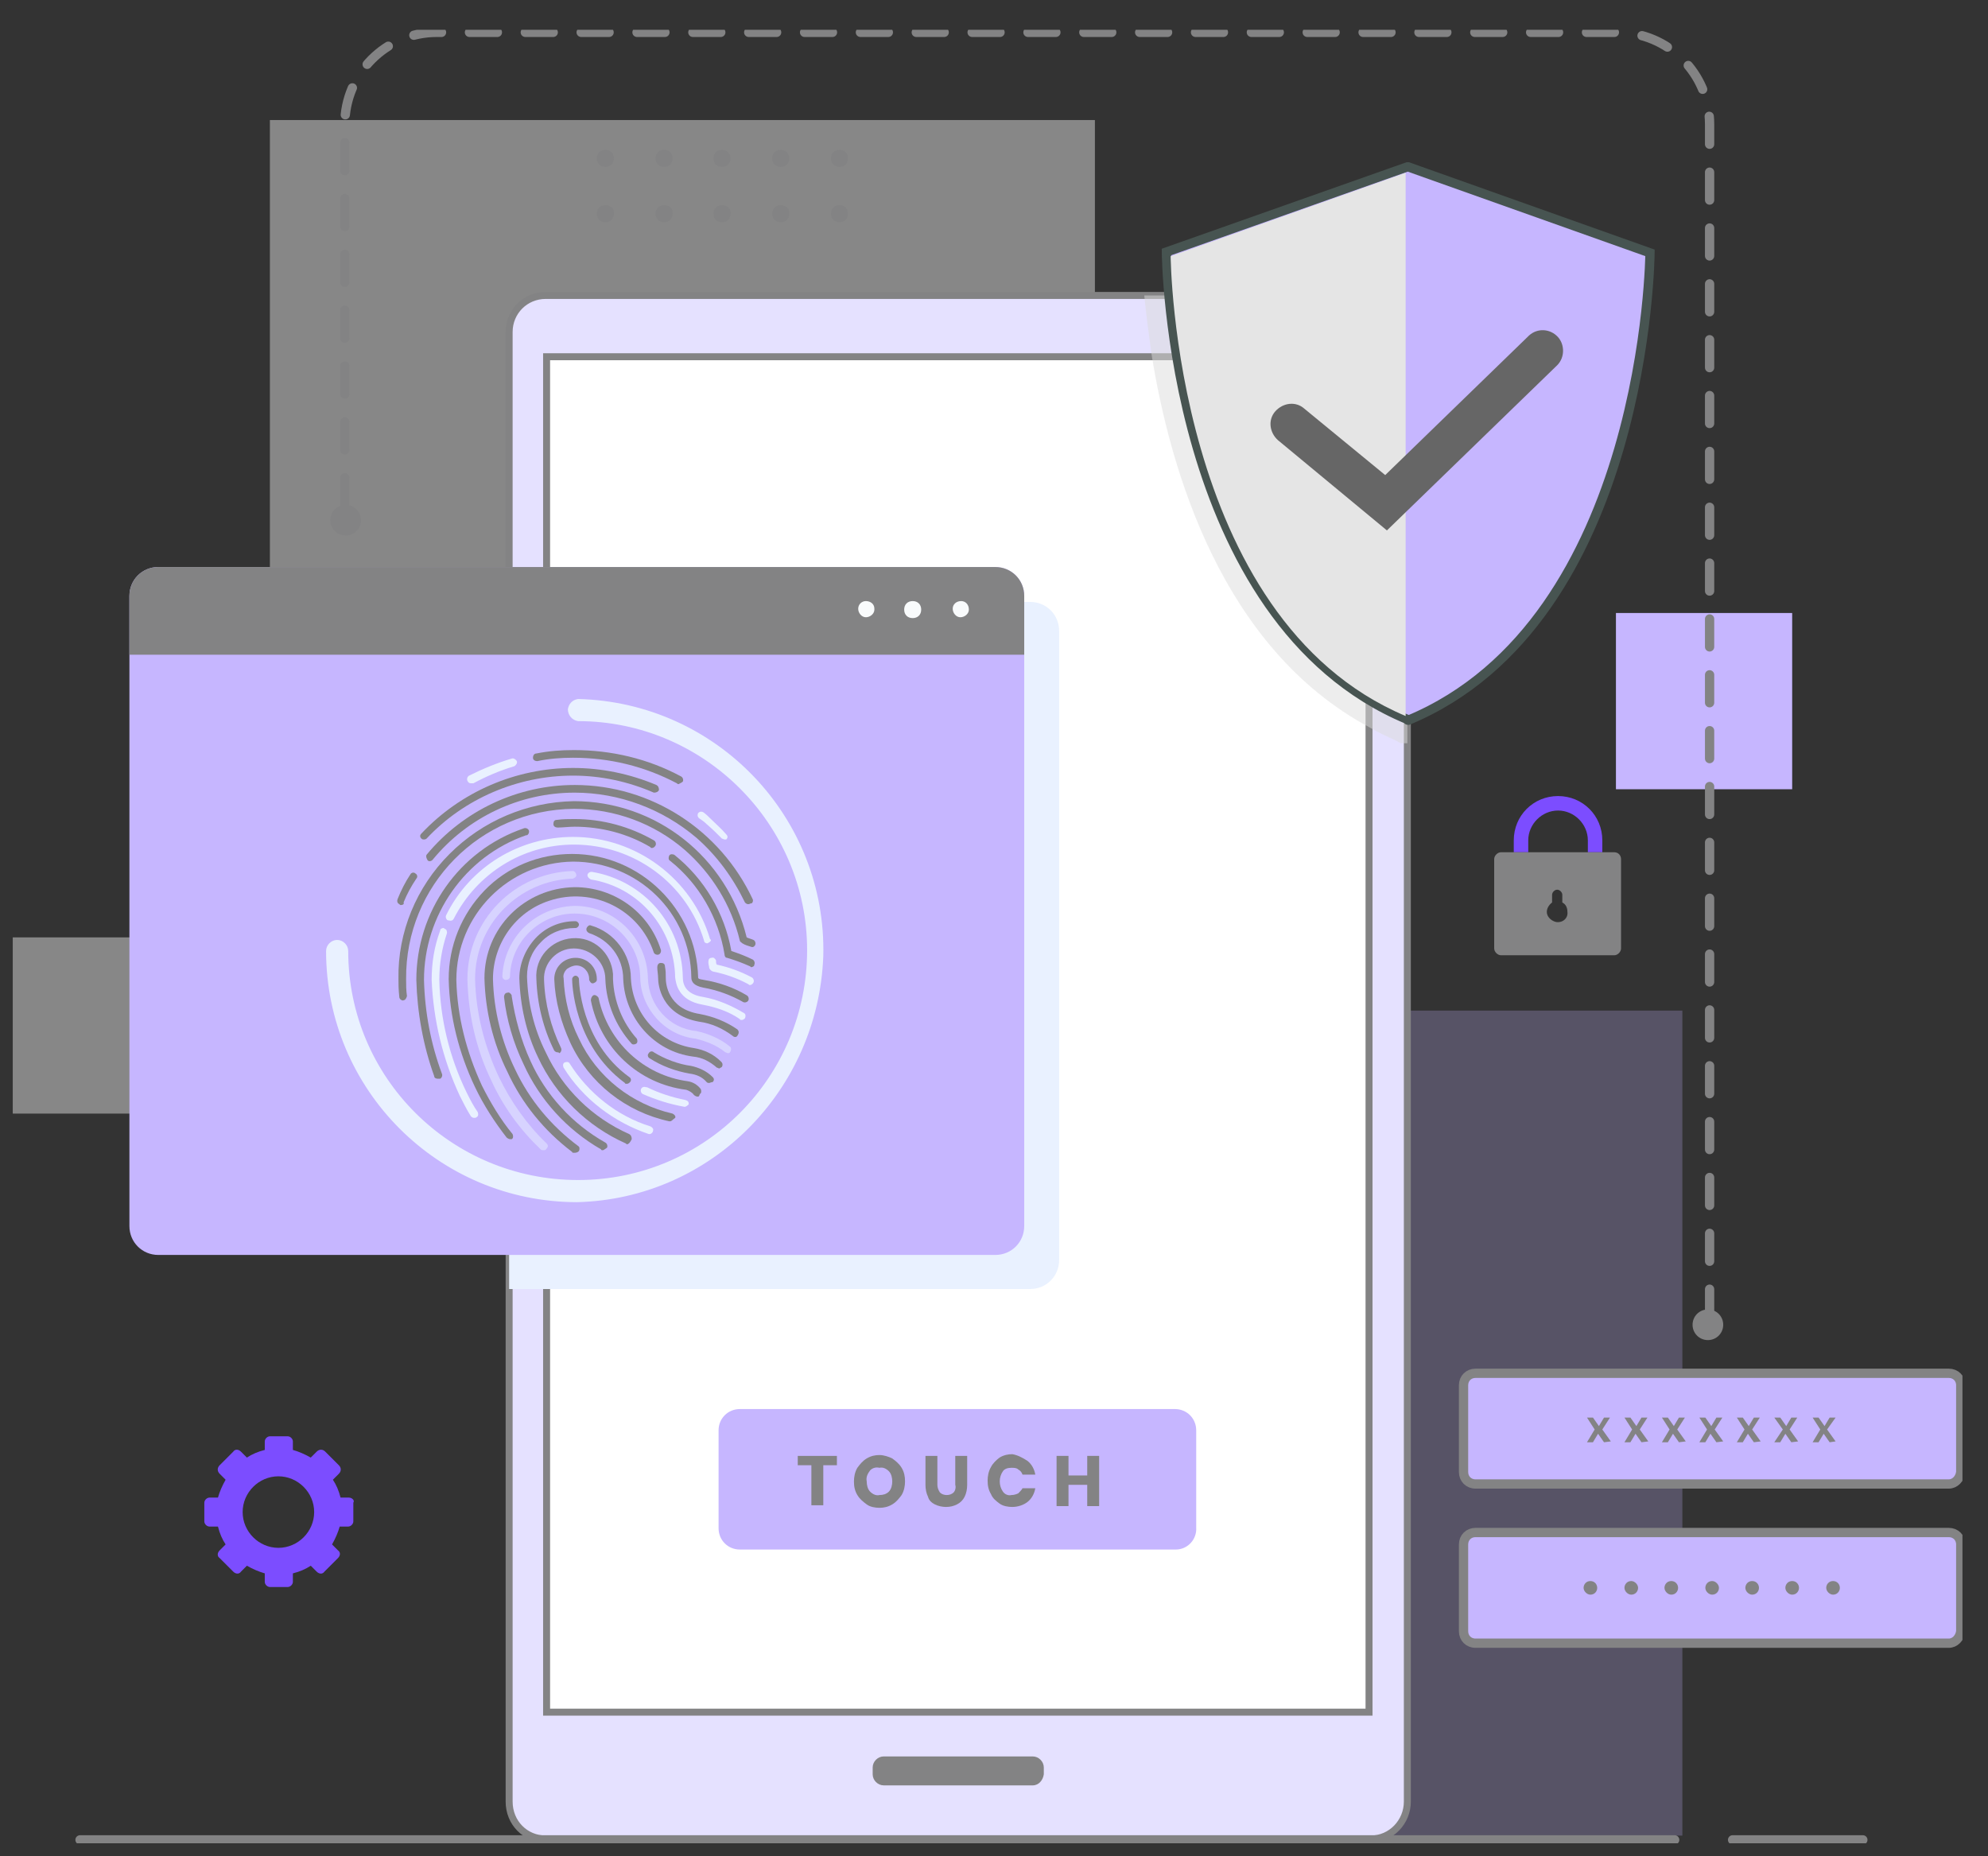 <?xml version="1.0" encoding="utf-8"?>
<!-- Generator: Adobe Illustrator 25.2.0, SVG Export Plug-In . SVG Version: 6.00 Build 0)  -->
<svg version="1.1" id="Layer_1" xmlns="http://www.w3.org/2000/svg" xmlns:xlink="http://www.w3.org/1999/xlink" x="0px" y="0px"
	 viewBox="0 0 233.5 218" style="enable-background:new 0 0 233.5 218;" xml:space="preserve">
<rect x="0" y="0" width="233.5" height="218" fill="#333333" stroke="none"/>
<style type="text/css">
	.st0{clip-path:url(#SVGID_2_);}
	.st1{opacity:0.25;fill:#C6B6FF;enable-background:new    ;}
	.st2{fill:#C6B6FF;}
	.st3{opacity:0.5;fill:#DDDDDD;enable-background:new    ;}
	.st4{fill:#E5E1FF;stroke:#838384;stroke-width:0.82;stroke-miterlimit:10;}
	.st5{fill:#FFFFFF;stroke:#838384;stroke-width:0.82;stroke-miterlimit:10;}
	.st6{fill:#838384;}
	.st7{fill:#7C4DFF;}
	.st8{fill:#C6B6FF;stroke:#838384;stroke-width:1.09;stroke-miterlimit:10;}
	.st9{fill:#E9F1FF;}
	.st10{fill:#F9FBFC;}
	.st11{opacity:0.5;fill:#E9F1FF;enable-background:new    ;}
	.st12{fill:none;stroke:#838384;stroke-width:1.09;stroke-linecap:round;stroke-miterlimit:10;}
	.st13{fill:#C6B6FF;stroke:#475451;stroke-width:1.09;stroke-miterlimit:10;}
	.st14{fill:#E5E5E5;}
	.st15{fill:#666666;}
	.st16{fill:none;stroke:#838384;stroke-width:1.09;stroke-linecap:round;stroke-miterlimit:10;stroke-dasharray:3.28,3.28;}
</style>
<g>
	<defs>
		<rect id="SVGID_1_" x="1.5" y="3.5" width="229" height="213"/>
	</defs>
	<clipPath id="SVGID_2_">
		<use xlink:href="#SVGID_1_"  style="overflow:visible;"/>
	</clipPath>
	<g class="st0">
		<path class="st1" d="M197.6,118.7h-96.9v96.9h96.9V118.7z"/>
		<path class="st2" d="M210.5,72h-20.7v20.7h20.7V72z"/>
		<path class="st3" d="M22.2,110.1H1.5v20.7h20.7V110.1z"/>
		<path class="st3" d="M128.6,14.1H31.7V111h96.9V14.1z"/>
		<path class="st4" d="M165.3,39v172.6c0,2.4-1.9,4.4-4.3,4.4H64.1c-2.4,0-4.3-1.9-4.3-4.4l0,0V39c0-2.4,1.9-4.3,4.3-4.3h96.8
			C163.3,34.6,165.3,36.6,165.3,39C165.3,39,165.3,39,165.3,39z"/>
		<path class="st5" d="M160.8,41.9H64.2v159.2h96.6V41.9z"/>
		<path class="st6" d="M121.3,209.7h-17.5c-0.7,0-1.3-0.6-1.3-1.3v-0.8c0-0.7,0.6-1.3,1.3-1.3h17.5c0.7,0,1.3,0.6,1.3,1.3v0.8
			C122.5,209.1,122,209.7,121.3,209.7z"/>
		<path class="st7" d="M41,175.9h-1c-0.2-0.8-0.5-1.5-0.9-2.1l0.7-0.7c0.3-0.3,0.3-0.7,0-1c0,0,0,0,0,0l-1.6-1.6
			c-0.3-0.3-0.7-0.3-1,0c0,0,0,0,0,0l-0.7,0.7c-0.7-0.4-1.4-0.7-2.1-0.9v-1c0-0.3-0.3-0.6-0.6-0.6h-2.1c-0.3,0-0.6,0.3-0.6,0.6v1
			c-0.8,0.2-1.5,0.5-2.1,0.9l-0.7-0.7c-0.3-0.3-0.7-0.3-0.9,0l-1.6,1.6c-0.3,0.3-0.3,0.7,0,1c0,0,0,0,0,0l0.7,0.7
			c-0.4,0.7-0.7,1.4-0.9,2.1h-1c-0.3,0-0.6,0.3-0.6,0.6l0,0v2.2c0,0.3,0.3,0.6,0.6,0.6c0,0,0,0,0,0h1c0.2,0.8,0.5,1.5,0.9,2.1
			l-0.7,0.7c-0.3,0.3-0.3,0.7,0,0.9l1.6,1.6c0.3,0.3,0.7,0.3,0.9,0l0.7-0.7c0.7,0.4,1.4,0.7,2.1,0.9v1c0,0.3,0.3,0.6,0.6,0.6
			c0,0,0,0,0,0h2.1c0.3,0,0.6-0.3,0.6-0.6l0,0v-1c0.8-0.2,1.5-0.5,2.1-0.9l0.7,0.7c0.3,0.3,0.7,0.3,0.9,0l1.6-1.6
			c0.3-0.3,0.3-0.7,0-0.9l-0.7-0.7c0.4-0.7,0.7-1.4,0.9-2.1h1c0.3,0,0.6-0.3,0.6-0.6l0,0v-2.2C41.7,176.2,41.3,175.9,41,175.9z
			 M32.7,181.8c-2.3,0-4.2-1.9-4.2-4.2c0-2.3,1.9-4.2,4.2-4.2c2.3,0,4.2,1.9,4.2,4.2c0,0,0,0,0,0C36.9,179.9,35,181.8,32.7,181.8
			L32.7,181.8z"/>
		<path class="st6" d="M72.1,18.6c0,0.6-0.4,1-1,1s-1-0.4-1-1s0.4-1,1-1S72.1,18,72.1,18.6z"/>
		<path class="st6" d="M79,18.6c0,0.6-0.4,1-1,1s-1-0.4-1-1s0.4-1,1-1S79,18,79,18.6z"/>
		<path class="st6" d="M85.8,18.6c0,0.6-0.4,1-1,1s-1-0.4-1-1s0.4-1,1-1S85.8,18,85.8,18.6z"/>
		<path class="st6" d="M92.7,18.6c0,0.6-0.4,1-1,1s-1-0.4-1-1s0.4-1,1-1S92.7,18,92.7,18.6z"/>
		<path class="st6" d="M99.6,18.6c0,0.6-0.4,1-1,1s-1-0.4-1-1s0.4-1,1-1S99.6,18,99.6,18.6z"/>
		<path class="st6" d="M72.1,25.1c0,0.6-0.4,1-1,1s-1-0.4-1-1s0.4-1,1-1c0.5,0,1,0.3,1,0.8C72.1,25,72.1,25,72.1,25.1z"/>
		<path class="st6" d="M79,25.1c0,0.6-0.4,1-1,1s-1-0.4-1-1s0.4-1,1-1c0.5,0,1,0.3,1,0.8C79,25,79,25,79,25.1z"/>
		<path class="st6" d="M85.8,25.1c0,0.6-0.4,1-1,1s-1-0.4-1-1s0.4-1,1-1c0.5,0,1,0.3,1,0.8C85.9,25,85.9,25,85.8,25.1z"/>
		<path class="st6" d="M92.7,25.1c0,0.6-0.4,1-1,1s-1-0.4-1-1s0.4-1,1-1c0.5,0,1,0.3,1,0.8C92.7,25,92.7,25,92.7,25.1z"/>
		<path class="st6" d="M99.6,25.1c0,0.6-0.4,1-1,1s-1-0.4-1-1s0.4-1,1-1S99.6,24.5,99.6,25.1z"/>
		<path class="st7" d="M183,93.5c-2.9,0-5.2,2.3-5.2,5.2v1.4h1.7v-1.4c0-1.9,1.6-3.5,3.5-3.5l0,0c1.9,0,3.5,1.6,3.5,3.5v1.4h1.7
			v-1.4C188.2,95.8,185.9,93.5,183,93.5z"/>
		<path class="st6" d="M189.6,100.1h-13.3c-0.4,0-0.8,0.4-0.8,0.8v10.5c0,0.4,0.4,0.8,0.8,0.8h13.3c0.4,0,0.8-0.4,0.8-0.8v-10.5
			C190.4,100.5,190.1,100.1,189.6,100.1z M182.8,108.3c-0.5-0.1-1-0.5-1.1-1c-0.1-0.5,0.2-1,0.6-1.3v-0.9c0-0.3,0.3-0.6,0.6-0.6
			c0.3,0,0.6,0.3,0.6,0.6c0,0,0,0,0,0v0.9c0.4,0.2,0.6,0.6,0.6,1.1C184.2,107.8,183.6,108.4,182.8,108.3
			C182.9,108.3,182.8,108.3,182.8,108.3z"/>
		<path class="st8" d="M228.9,174.3h-55.6c-0.8,0-1.4-0.6-1.4-1.4v-10.2c0-0.8,0.6-1.4,1.4-1.4h55.6c0.8,0,1.4,0.6,1.4,1.4v10.2
			C230.2,173.7,229.6,174.3,228.9,174.3z"/>
		<path class="st6" d="M188.4,169.4l-0.7-1l-0.6,1h-0.7l0.9-1.5l-0.9-1.4h0.7l0.7,1l0.6-1h0.7l-0.9,1.4l1,1.4L188.4,169.4z"/>
		<path class="st6" d="M192.8,169.4l-0.7-1l-0.6,1h-0.7l0.9-1.5l-0.9-1.4h0.7l0.7,1l0.6-1h0.7l-0.9,1.4l1,1.4L192.8,169.4z"/>
		<path class="st6" d="M197.2,169.4l-0.7-1l-0.6,1h-0.7l0.9-1.5l-0.9-1.4h0.7l0.7,1l0.6-1h0.7l-0.9,1.4l1,1.4L197.2,169.4z"/>
		<path class="st6" d="M201.6,169.4l-0.7-1l-0.6,1h-0.7l0.9-1.5l-0.9-1.4h0.7l0.7,1l0.6-1h0.7l-0.9,1.4l1,1.4L201.6,169.4z"/>
		<path class="st6" d="M206,169.4l-0.7-1l-0.6,1H204l0.9-1.5l-0.9-1.4h0.7l0.7,1l0.6-1h0.7l-0.9,1.4l1,1.4L206,169.4z"/>
		<path class="st6" d="M210.4,169.4l-0.7-1l-0.6,1h-0.7l1-1.5l-1-1.4h0.7l0.7,1l0.6-1h0.7l-0.9,1.4l1,1.4L210.4,169.4z"/>
		<path class="st6" d="M214.9,169.4l-0.7-1l-0.6,1h-0.7l0.9-1.5l-0.9-1.4h0.7l0.7,1l0.6-1h0.7l-1,1.4l1,1.4L214.9,169.4z"/>
		<path class="st8" d="M228.9,193h-55.6c-0.8,0-1.4-0.6-1.4-1.4v-10.2c0-0.8,0.6-1.4,1.4-1.4h55.6c0.8,0,1.4,0.6,1.4,1.4v10.2
			C230.2,192.4,229.6,193,228.9,193z"/>
		<path class="st6" d="M191.6,185.7c-0.5,0-0.8,0.4-0.8,0.8s0.4,0.8,0.8,0.8c0.5,0,0.8-0.4,0.8-0.8
			C192.4,186.1,192,185.7,191.6,185.7z M201.1,185.7c-0.5,0-0.8,0.4-0.8,0.8s0.4,0.8,0.8,0.8c0.5,0,0.8-0.4,0.8-0.8
			C201.9,186.1,201.5,185.7,201.1,185.7z M186.8,185.7c-0.5,0-0.8,0.4-0.8,0.8s0.4,0.8,0.8,0.8c0.5,0,0.8-0.4,0.8-0.8
			C187.6,186.1,187.3,185.7,186.8,185.7z M196.3,185.7c-0.5,0-0.8,0.4-0.8,0.8s0.4,0.8,0.8,0.8c0.5,0,0.8-0.4,0.8-0.8
			C197.1,186.1,196.8,185.7,196.3,185.7z M215.3,185.7c-0.5,0-0.8,0.4-0.8,0.8s0.4,0.8,0.8,0.8c0.5,0,0.8-0.4,0.8-0.8
			C216.1,186.1,215.8,185.7,215.3,185.7L215.3,185.7z M205.8,185.7c-0.5,0-0.8,0.4-0.8,0.8s0.4,0.8,0.8,0.8c0.5,0,0.8-0.4,0.8-0.8
			C206.6,186.1,206.3,185.7,205.8,185.7L205.8,185.7z M210.5,185.7c-0.5,0-0.8,0.4-0.8,0.8s0.4,0.8,0.8,0.8c0.5,0,0.8-0.4,0.8-0.8
			C211.3,186.1,211,185.7,210.5,185.7L210.5,185.7z"/>
		<path class="st2" d="M138.1,182H86.9c-1.4,0-2.5-1.1-2.5-2.5V168c0-1.4,1.1-2.5,2.5-2.5h51.1c1.4,0,2.5,1.1,2.5,2.5c0,0,0,0,0,0
			v11.4C140.6,180.8,139.5,182,138.1,182C138.1,182,138.1,182,138.1,182z"/>
		<path class="st6" d="M98.3,171v1.1h-1.6v4.7h-1.4v-4.7h-1.6V171H98.3z"/>
		<path class="st6" d="M104.8,171.3c0.4,0.3,0.8,0.6,1.1,1.1c0.3,0.5,0.4,1,0.4,1.6c0,0.5-0.1,1.1-0.4,1.6c-0.3,0.4-0.6,0.8-1.1,1.1
			c-0.5,0.3-1,0.4-1.5,0.4c-0.5,0-1.1-0.1-1.5-0.4c-0.4-0.3-0.8-0.6-1.1-1.1c-0.3-0.5-0.4-1-0.4-1.6c0-0.5,0.1-1.1,0.4-1.6
			c0.3-0.4,0.6-0.8,1.1-1.1c0.5-0.3,1-0.4,1.5-0.4C103.8,170.9,104.4,171.1,104.8,171.3z M102.2,172.7c-0.3,0.4-0.5,0.8-0.4,1.3
			c0,0.4,0.1,0.9,0.4,1.2c0.3,0.3,0.7,0.5,1.1,0.4c0.4,0,0.8-0.1,1.1-0.4c0.3-0.3,0.4-0.8,0.4-1.2c0-0.4-0.1-0.9-0.4-1.2
			c-0.3-0.3-0.7-0.5-1.1-0.4C102.9,172.3,102.5,172.4,102.2,172.7z"/>
		<path class="st6" d="M110.1,171v3.4c0,0.3,0.1,0.6,0.3,0.9c0.2,0.2,0.5,0.3,0.8,0.3c0.3,0,0.6-0.1,0.8-0.3
			c0.2-0.2,0.3-0.6,0.2-0.9V171h1.4v3.4c0,0.5-0.1,1-0.3,1.4c-0.2,0.4-0.5,0.7-0.9,0.9c-0.4,0.2-0.8,0.3-1.3,0.3
			c-0.4,0-0.9-0.1-1.3-0.3c-0.4-0.2-0.7-0.5-0.8-0.9c-0.2-0.4-0.3-0.9-0.3-1.4v-3.4L110.1,171L110.1,171z"/>
		<path class="st6" d="M120.7,171.6c0.5,0.4,0.8,1,0.9,1.6h-1.5c-0.1-0.3-0.3-0.5-0.5-0.6c-0.2-0.2-0.5-0.2-0.8-0.2
			c-0.4,0-0.8,0.1-1,0.4c-0.5,0.7-0.5,1.7,0,2.4c0.2,0.3,0.6,0.5,1,0.4c0.3,0,0.6-0.1,0.8-0.2c0.2-0.2,0.4-0.4,0.5-0.6h1.5
			c-0.1,0.6-0.4,1.2-0.9,1.6c-0.5,0.4-1.2,0.6-1.8,0.6c-0.5,0-1.1-0.1-1.5-0.4c-0.4-0.3-0.8-0.6-1-1.1c-0.3-0.5-0.4-1-0.4-1.6
			c0-0.5,0.1-1.1,0.4-1.6c0.2-0.4,0.6-0.8,1-1.1c0.5-0.3,1-0.4,1.5-0.4C119.5,170.9,120.1,171.2,120.7,171.6z"/>
		<path class="st6" d="M129.1,171v5.9h-1.4v-2.5h-2.2v2.5h-1.4V171h1.4v2.3h2.2V171H129.1z"/>
		<path class="st9" d="M124.4,74.1V148c0,1.9-1.5,3.4-3.4,3.4c0,0,0,0,0,0H59.8V70.7H121C122.9,70.7,124.4,72.2,124.4,74.1
			C124.4,74.1,124.4,74.1,124.4,74.1z"/>
		<path class="st2" d="M120.3,70v74c0,1.9-1.5,3.4-3.4,3.4c0,0,0,0,0,0H18.6c-1.9,0-3.4-1.5-3.4-3.4c0,0,0,0,0,0V70
			c0-1.9,1.5-3.4,3.4-3.4c0,0,0,0,0,0h98.3C118.8,66.6,120.3,68.1,120.3,70z"/>
		<path class="st6" d="M120.3,70v6.9H15.2V70c0-1.9,1.5-3.4,3.4-3.4c0,0,0,0,0,0h98.3C118.8,66.6,120.3,68.1,120.3,70z"/>
		<path class="st10" d="M102.7,71.6c0,0.5-0.5,0.9-1,0.9s-0.9-0.5-0.9-1c0-0.5,0.4-0.9,0.9-0.9c0.5,0,1,0.3,1,0.9
			C102.7,71.5,102.7,71.6,102.7,71.6z"/>
		<path class="st10" d="M108.2,71.6c0,0.6-0.4,1-1,1c-0.6,0-1-0.4-1-1c0-0.6,0.4-1,1-1c0,0,0,0,0,0C107.8,70.6,108.2,71,108.2,71.6
			C108.2,71.6,108.2,71.6,108.2,71.6z"/>
		<path class="st10" d="M113.8,71.6c0,0.5-0.5,0.9-1,0.9c-0.5,0-0.9-0.5-0.9-1c0-0.5,0.4-0.9,1-0.9C113.4,70.6,113.8,71,113.8,71.6
			C113.8,71.6,113.8,71.6,113.8,71.6z"/>
		<path class="st9" d="M55.3,92c-0.2,0-0.3-0.1-0.4-0.3c-0.1-0.2,0-0.5,0.2-0.6c1.6-0.8,3.3-1.5,5-2c0.2-0.1,0.5,0.1,0.6,0.3
			c0,0,0,0,0,0c0.1,0.2-0.1,0.5-0.3,0.6c0,0,0,0,0,0c-1.7,0.5-3.3,1.2-4.8,2C55.4,92,55.4,92,55.3,92z"/>
		<path class="st6" d="M79.7,92.1c-0.1,0-0.1,0-0.2-0.1c-3.8-2-7.9-3-12.2-3c-1.4,0-2.8,0.1-4.2,0.4c-0.2,0-0.5-0.1-0.5-0.4
			c0-0.2,0.1-0.5,0.4-0.5l0,0c1.5-0.3,2.9-0.4,4.4-0.4c4.4,0,8.7,1,12.6,3.1c0.2,0.1,0.3,0.4,0.2,0.6c0,0,0,0,0,0
			C80.1,91.9,79.9,92,79.7,92.1z"/>
		<path class="st6" d="M49.8,98.6c-0.1,0-0.2,0-0.3-0.1c-0.2-0.2-0.2-0.4,0-0.6c0,0,0,0,0,0c4.6-4.9,11.1-7.7,17.8-7.7
			c3.4,0,6.7,0.7,9.8,2c0.2,0.1,0.3,0.3,0.3,0.6c-0.1,0.2-0.3,0.3-0.6,0.3c-3-1.3-6.2-2-9.5-2c-6.5,0-12.8,2.7-17.2,7.4
			C50.1,98.5,50,98.6,49.8,98.6z"/>
		<path class="st9" d="M85.1,98.6c-0.1,0-0.2-0.1-0.3-0.1c-0.6-0.6-1.1-1.1-1.8-1.7c-0.3-0.3-0.6-0.5-0.9-0.7
			c-0.2-0.2-0.2-0.4-0.1-0.6c0.2-0.2,0.4-0.2,0.6-0.1l0,0c0.3,0.2,0.6,0.5,0.9,0.8c0.6,0.6,1.2,1.1,1.8,1.8c0.2,0.2,0.2,0.4,0,0.6
			c0,0,0,0,0,0C85.3,98.6,85.2,98.6,85.1,98.6z"/>
		<path class="st6" d="M47.1,106.3c-0.1,0-0.1,0-0.2-0.1c-0.2-0.1-0.3-0.3-0.2-0.6c0.4-1,0.9-2,1.5-2.9c0.1-0.2,0.4-0.3,0.6-0.1
			c0.2,0.1,0.3,0.4,0.1,0.6c-0.6,0.9-1.1,1.8-1.5,2.8C47.5,106.2,47.3,106.3,47.1,106.3z"/>
		<path class="st6" d="M87.9,106.2c-0.2,0-0.3-0.1-0.4-0.2c-1.4-2.9-3.3-5.5-5.7-7.6c-4-3.4-9.1-5.3-14.3-5.3
			c-6.5,0-12.6,2.9-16.7,7.9c-0.2,0.2-0.5,0.2-0.6,0c-0.1-0.2-0.2-0.4-0.1-0.6c4.3-5.2,10.7-8.2,17.4-8.2c9,0,17.1,5.3,20.9,13.4
			c0.1,0.2,0,0.4-0.1,0.5c0,0-0.1,0-0.1,0C88,106.2,87.9,106.2,87.9,106.2z"/>
		<path class="st6" d="M47.3,117.5c-0.2,0-0.4-0.2-0.4-0.4c0,0,0,0,0,0c-0.1-0.9-0.1-1.6-0.1-2.1c-0.1-5.5,2.1-10.8,6-14.7
			c3.9-3.9,9.1-6.1,14.6-6.2c9.7,0,18,6.6,20.3,16c0.2,0.1,0.6,0.2,0.8,0.3c0.2,0.1,0.3,0.4,0.2,0.6c-0.1,0.2-0.3,0.3-0.5,0.2
			c-0.3-0.1-0.7-0.2-1-0.4c-0.1-0.1-0.3-0.2-0.3-0.3c-1-4.2-3.3-7.9-6.5-10.7c-3.6-3.1-8.2-4.8-13-4.8c-11,0.1-19.8,9-19.7,20
			c0,0.7,0,1.3,0.1,2C47.7,117.3,47.6,117.5,47.3,117.5C47.3,117.6,47.2,117.6,47.3,117.5L47.3,117.5z"/>
		<path class="st6" d="M88.3,113.6c-0.1,0-0.1,0-0.2-0.1c-0.9-0.4-1.7-0.7-2.7-1c-0.2,0-0.3-0.2-0.3-0.4c-0.7-4.3-3-8.3-6.4-11
			c-0.2-0.1-0.2-0.4-0.1-0.6c0,0,0,0,0,0c0.1-0.2,0.4-0.2,0.6-0.1c0,0,0,0,0,0c3.5,2.8,5.9,6.8,6.7,11.3c0.9,0.3,1.7,0.6,2.5,1
			c0.2,0.1,0.3,0.4,0.2,0.6c0,0,0,0,0,0C88.6,113.5,88.5,113.5,88.3,113.6z"/>
		<path class="st6" d="M76.6,99.6c-0.1,0-0.2,0-0.2-0.1c-2.7-1.6-5.8-2.4-8.9-2.4c-0.7,0-1.4,0.1-2,0.1c-0.2,0-0.5-0.1-0.5-0.4
			s0.1-0.5,0.4-0.5c0.7-0.1,1.4-0.1,2.1-0.1c3.3,0,6.5,0.9,9.3,2.5c0.2,0.1,0.3,0.4,0.2,0.6C76.9,99.5,76.7,99.6,76.6,99.6z"/>
		<path class="st6" d="M51.4,126.7c-0.2,0-0.4-0.1-0.4-0.3c-1.3-3.6-2-7.5-2.1-11.3c0-8,5-15.2,12.6-17.8c0.2-0.1,0.5,0,0.6,0.2
			c0.1,0.2,0,0.5-0.2,0.6c0,0,0,0-0.1,0c-7.2,2.5-12,9.4-12,17c0.1,3.8,0.8,7.5,2.1,11c0.1,0.2,0,0.5-0.2,0.6
			C51.4,126.7,51.4,126.7,51.4,126.7z"/>
		<path class="st9" d="M55.7,131.3c-0.2,0-0.3-0.1-0.4-0.2c-0.5-0.8-0.9-1.6-1.3-2.4c-2-4.3-3.1-8.9-3.3-13.6c0-2,0.3-3.9,1-5.8
			c0-0.2,0.2-0.3,0.4-0.3c0,0,0.1,0,0.1,0.1c0.2,0,0.3,0.2,0.3,0.4c0,0,0,0.1,0,0.1c-0.6,1.8-0.9,3.6-0.9,5.5
			c0.1,4.6,1.2,9.1,3.2,13.2c0.4,0.8,0.8,1.6,1.3,2.3c0.1,0.2,0.1,0.5-0.1,0.6c0,0,0,0,0,0C55.9,131.3,55.8,131.3,55.7,131.3z
			 M88.1,115.7c-0.1,0-0.1,0-0.2-0.1c-1.3-0.7-2.7-1.2-4.2-1.5c-0.2-0.1-0.3-0.2-0.4-0.4c0-0.2-0.1-0.4-0.1-0.7s0.1-0.5,0.4-0.5
			c0.2-0.1,0.4,0.1,0.5,0.3c0,0,0,0.1,0,0.1c0,0.1,0,0.3,0.1,0.4c1.4,0.3,2.8,0.8,4.1,1.5c0.2,0.1,0.3,0.4,0.2,0.6
			C88.4,115.6,88.2,115.7,88.1,115.7z M83.1,110.8c-0.2,0-0.4-0.1-0.4-0.3c-2-6.7-8.2-11.3-15.3-11.3c-6,0-11.4,3.4-14.1,8.7
			c-0.1,0.2-0.3,0.3-0.6,0.2c0,0,0,0-0.1,0c-0.2-0.1-0.3-0.4-0.2-0.6c0,0,0,0,0,0c2.8-5.7,8.6-9.2,14.9-9.2c7.4,0,14,4.9,16.1,12
			C83.6,110.4,83.5,110.6,83.1,110.8C83.2,110.7,83.2,110.7,83.1,110.8C83.2,110.8,83.2,110.8,83.1,110.8z"/>
		<path class="st6" d="M59.9,133.8c-0.1,0-0.3-0.1-0.4-0.2c-1.4-1.8-2.7-3.8-3.7-5.9c-1.9-4-3-8.3-3.1-12.7c0-3.9,1.5-7.6,4.2-10.4
			c2.7-2.8,6.4-4.3,10.3-4.3c8,0,14.6,6.5,14.8,14.5c0,0.1,0,0.2,0.7,0.3c1.8,0.3,3.5,0.9,5,1.8c0.2,0.1,0.3,0.4,0.2,0.6
			c-0.1,0.2-0.4,0.3-0.6,0.2c-1.4-0.8-3-1.4-4.7-1.7c-1-0.2-1.4-0.6-1.4-1.2c-0.1-7.6-6.3-13.6-13.9-13.6
			c-7.6,0.1-13.7,6.3-13.7,13.9c0,0,0,0,0,0c0.1,4.3,1.2,8.5,3,12.4c1,2,2.2,4,3.6,5.7c0.1,0.2,0.1,0.5-0.1,0.6L59.9,133.8z"/>
		<path class="st11" d="M63.8,135.1c-0.1,0-0.2,0-0.3-0.1c-2.4-2.3-4.4-5-5.8-8.1c-1.8-3.7-2.7-7.8-2.8-11.9
			c0-6.9,5.5-12.5,12.4-12.7c0.2,0,0.4,0.3,0.4,0.5c0,0.2-0.2,0.3-0.4,0.4c-6.4,0.2-11.5,5.4-11.5,11.8c0.1,4,1.1,7.9,2.8,11.5
			c1.4,2.9,3.3,5.6,5.6,7.8c0.2,0.2,0.2,0.4,0,0.6c0,0,0,0,0,0C64.1,135.1,64,135.1,63.8,135.1z"/>
		<path class="st9" d="M87.1,119.8c-0.1,0-0.2,0-0.2-0.1c-1.3-0.9-2.8-1.4-4.4-1.7c-2.8-0.5-3.1-2.4-3.2-3.2
			c-0.1-5.7-4.2-10.6-9.9-11.5c-0.2-0.1-0.4-0.3-0.4-0.5s0.2-0.4,0.5-0.4c6.1,1,10.6,6.2,10.7,12.4c0,0.9,0.4,2,2.4,2.3
			c1.7,0.3,3.3,1,4.8,1.9c0.2,0.1,0.2,0.4,0.1,0.6C87.3,119.8,87.2,119.8,87.1,119.8z"/>
		<path class="st6" d="M67.4,135.4c-0.1,0-0.2,0-0.2-0.1c-3.3-2.5-5.9-5.7-7.6-9.4c-1.7-3.4-2.6-7.2-2.7-11
			c0-5.9,4.7-10.6,10.6-10.7c4.6,0,8.7,2.9,10.1,7.3c0.1,0.2,0,0.5-0.2,0.6c-0.2,0.1-0.5,0-0.6-0.2c-1.7-5.1-7.2-7.8-12.3-6.1
			c-4,1.3-6.6,5.1-6.6,9.2c0.1,3.7,1,7.3,2.6,10.6c1.7,3.6,4.2,6.6,7.4,9c0.2,0.1,0.2,0.4,0.1,0.6C67.8,135.4,67.6,135.4,67.4,135.4
			z"/>
		<path class="st6" d="M86.4,121.8c-0.1,0-0.2,0-0.3-0.1c-1.2-0.9-2.5-1.5-4-1.7c-4.5-0.8-4.8-4.4-4.8-5.1c0-0.4-0.1-0.9-0.1-1.3
			c0-0.2,0.1-0.5,0.4-0.5s0.5,0.1,0.5,0.4c0.1,0.5,0.1,1,0.1,1.4c0,0.6,0.2,3.6,4,4.2c1.6,0.3,3.1,0.9,4.4,1.8
			c0.2,0.2,0.2,0.4,0.1,0.6C86.6,121.7,86.5,121.8,86.4,121.8z"/>
		<path class="st6" d="M70.8,135.1c-0.1,0-0.2,0-0.2-0.1c-4-2.3-7.2-5.8-9.1-10c-1.2-2.5-2-5.2-2.3-7.9c0-0.2,0.1-0.5,0.4-0.5
			c0.2-0.1,0.4,0.1,0.5,0.3c0,0,0,0.1,0,0.1c0.4,2.6,1.1,5.2,2.2,7.6c1.8,4,4.9,7.4,8.8,9.6c0.2,0.1,0.3,0.4,0.2,0.6
			C71,135,70.9,135.1,70.8,135.1z"/>
		<path class="st11" d="M85.5,123.7c-0.1,0-0.2-0.1-0.3-0.1c-1-0.8-2.2-1.3-3.5-1.6c-3.6-0.4-6.4-3.5-6.5-7.1c0-4.2-3.5-7.6-7.7-7.6
			c-4.1,0-7.5,3.3-7.6,7.4c0,0.2-0.2,0.4-0.5,0.4c-0.2,0-0.4-0.2-0.4-0.4c0,0,0,0,0,0c0.2-4.6,3.9-8.2,8.5-8.3
			c4.7,0,8.5,3.8,8.6,8.5c0.1,3.2,2.5,5.9,5.7,6.2c1.4,0.3,2.8,0.9,3.9,1.8c0.2,0.1,0.2,0.4,0.1,0.6c0,0,0,0,0,0
			C85.7,123.7,85.6,123.7,85.5,123.7z"/>
		<path class="st6" d="M73.7,134.4c-0.1,0-0.1,0-0.2-0.1c-4.5-2-8.2-5.6-10.3-10.1c-1.4-2.9-2.1-6.1-2.2-9.3c0-1.7,0.7-3.4,1.9-4.7
			c1.2-1.3,2.9-2,4.6-2h0.1c0.2,0,0.4,0.2,0.4,0.4c0,0.2-0.2,0.4-0.4,0.4h-0.1c-1.5,0-3,0.6-4,1.7c-1.1,1.1-1.6,2.5-1.6,4
			c0.1,3.1,0.8,6.1,2.2,8.9c2,4.3,5.5,7.7,9.8,9.6c0.2,0.1,0.3,0.3,0.3,0.6C74,134.2,73.9,134.3,73.7,134.4z"/>
		<path class="st6" d="M84.5,125.5c-0.1,0-0.2-0.1-0.3-0.1c-0.8-0.7-1.7-1.2-2.8-1.3c-4.6-0.6-8-4.5-8.2-9.1c0-2.5-1.6-4.6-4-5.4
			c-0.2-0.1-0.4-0.3-0.3-0.6c0,0,0,0,0,0c0.1-0.2,0.3-0.4,0.5-0.3c0,0,0,0,0,0c2.8,0.8,4.7,3.4,4.7,6.2c0.2,4.2,3.3,7.6,7.4,8.2
			c1.2,0.2,2.3,0.7,3.2,1.6c0.2,0.2,0.2,0.4,0.1,0.6C84.7,125.4,84.6,125.4,84.5,125.5z"/>
		<path class="st9" d="M76.3,133.2h-0.1c-4.1-1.4-7.7-4.1-10-7.8c-0.1-0.2-0.1-0.5,0.1-0.6c0.2-0.1,0.5-0.1,0.6,0.1
			c2.2,3.5,5.6,6.2,9.5,7.4c0.2,0.1,0.4,0.3,0.3,0.5c0,0,0,0,0,0C76.7,133,76.5,133.2,76.3,133.2z"/>
		<path class="st6" d="M65.5,123.6c-0.2,0-0.3-0.1-0.4-0.2c-1.3-2.6-2-5.5-2.1-8.4c-0.2-2.5,1.7-4.6,4.2-4.8s4.6,1.7,4.8,4.2
			c0,0.2,0,0.4,0,0.6c0.1,2.6,1.1,5.1,2.8,7c0.1,0.2,0.1,0.5-0.1,0.6c-0.2,0.1-0.4,0.1-0.5,0c-1.9-2.1-3-4.8-3.1-7.6
			c0-2-1.7-3.6-3.7-3.6c-2,0-3.6,1.7-3.5,3.7c0.1,2.8,0.8,5.5,2,8c0.1,0.2,0,0.5-0.2,0.6C65.6,123.6,65.6,123.6,65.5,123.6z"/>
		<path class="st6" d="M83.3,127.2c-0.1,0-0.2,0-0.3-0.1c-0.5-0.6-1.2-0.9-2-1c-1.7-0.3-3.3-0.9-4.7-1.8c-0.2-0.1-0.3-0.4-0.1-0.6
			c0.1-0.2,0.4-0.3,0.6-0.1c1.3,0.8,2.9,1.4,4.4,1.6c0.9,0.2,1.8,0.6,2.5,1.3c0.2,0.2,0.2,0.4,0,0.6c0,0,0,0,0,0
			C83.5,127.1,83.4,127.2,83.3,127.2z"/>
		<path class="st6" d="M78.7,131.7h-0.1c-5.1-1.1-9.4-4.5-11.6-9.2c-1.1-2.4-1.8-4.9-1.9-7.5c0-1.4,1.1-2.5,2.5-2.5s2.5,1.1,2.5,2.5
			v0.1c0,0.2-0.3,0.4-0.5,0.4c-0.2,0-0.3-0.2-0.4-0.4v-0.1c0-0.9-0.7-1.6-1.5-1.6c0,0,0,0,0,0c-0.4,0-0.8,0.2-1.1,0.4
			c-0.3,0.3-0.5,0.7-0.4,1.1c0.1,2.5,0.7,4.9,1.8,7.1c2.1,4.5,6.2,7.7,11,8.8c0.2,0.1,0.4,0.3,0.3,0.5c0,0,0,0,0,0
			C79,131.5,78.9,131.7,78.7,131.7z"/>
		<path class="st6" d="M81.9,128.8c-0.1,0-0.3-0.1-0.4-0.2c-0.2-0.3-0.6-0.5-0.9-0.6c-5.6-0.7-10.1-4.9-11.2-10.5
			c0-0.2,0.1-0.5,0.3-0.6c0.2-0.1,0.5,0.1,0.6,0.3c1.1,5.2,5.3,9.1,10.5,9.8c0.6,0.1,1.1,0.4,1.5,0.9c0.1,0.2,0.1,0.5-0.1,0.6
			C82.1,128.8,82.1,128.8,81.9,128.8z"/>
		<path class="st6" d="M73.6,127.3c-0.1,0-0.2,0-0.2-0.1c-6.1-4.5-6.2-11.9-6.2-12.2c0-0.2,0.2-0.4,0.4-0.4c0.2,0,0.4,0.2,0.4,0.4
			c0,0.1,0.1,7.3,5.9,11.5c0.2,0.1,0.3,0.4,0.1,0.6C73.9,127.2,73.8,127.3,73.6,127.3z"/>
		<path class="st9" d="M80.4,130L80.4,130c-1.7-0.3-3.3-0.8-4.9-1.5c-0.2-0.1-0.3-0.4-0.2-0.6c0,0,0,0,0,0c0.1-0.2,0.3-0.3,0.6-0.2
			c0,0,0,0,0.1,0c1.4,0.7,3,1.2,4.5,1.5c0.3,0.1,0.4,0.2,0.4,0.5C80.8,129.8,80.6,130,80.4,130z"/>
		<path class="st9" d="M67.8,141.2c-16.3,0-29.5-13.2-29.5-29.5c0-0.7,0.6-1.3,1.3-1.3c0.7,0,1.3,0.6,1.3,1.3
			c0,14.9,12.1,26.9,27,26.9c14.9,0,26.9-12.1,26.9-27c0-14.8-12.1-26.9-26.9-26.9c-0.7-0.1-1.2-0.7-1.2-1.4
			c0.1-0.6,0.5-1.1,1.2-1.2c16.3,0.4,29.2,13.9,28.8,30.2C96.1,128.1,83.5,140.8,67.8,141.2L67.8,141.2z"/>
		<path class="st12" d="M9.4,216.1h187.3"/>
		<path class="st12" d="M218.8,216.1h-15.3"/>
		<path class="st3" d="M165.3,39v48.3h-0.8L164,87c-1.1-0.5-2.2-1-3.2-1.6c-17.3-9.3-23.3-30.1-25.5-43.5c-0.4-2.8-0.7-5.2-0.9-7.2
			H161C163.4,34.7,165.3,36.6,165.3,39z"/>
		<path class="st13" d="M193.8,29.7c0,0-0.3,43.2-28.4,54.9c0,0-0.1,0-0.1-0.1c-28-11.7-28.3-54.9-28.3-54.9l28.3-10h0.1L193.8,29.7
			z"/>
		<path class="st14" d="M165.1,20.3v63.8c-27.3-11.5-27.6-54-27.6-54L165.1,20.3z"/>
		<path class="st15" d="M162.9,62.3l-12.8-10.6c-1-0.9-1.2-2.4-0.3-3.4c0.9-1,2.4-1.2,3.4-0.3l9.5,7.8l16.9-16.4
			c1-0.9,2.5-0.8,3.4,0.2c0.8,0.9,0.8,2.4-0.1,3.3L162.9,62.3z"/>
		<path class="st16" d="M40.5,59.4V14.6c0-5.9,4.8-10.8,10.8-10.8c0,0,0,0,0,0H190c5.9,0,10.8,4.8,10.8,10.8c0,0,0,0,0,0v141.9"/>
		<path class="st6" d="M202.4,155.6c0,1-0.8,1.8-1.8,1.8c-1,0-1.8-0.8-1.8-1.8c0-1,0.8-1.8,1.8-1.8c0,0,0,0,0,0
			C201.6,153.8,202.4,154.6,202.4,155.6C202.4,155.5,202.4,155.5,202.4,155.6z"/>
		<path class="st6" d="M42.4,61.1c0,1-0.8,1.8-1.8,1.8c-1,0-1.8-0.8-1.8-1.8s0.8-1.8,1.8-1.8c0,0,0,0,0,0
			C41.6,59.3,42.4,60.1,42.4,61.1z"/>
	</g>
</g>
</svg>
